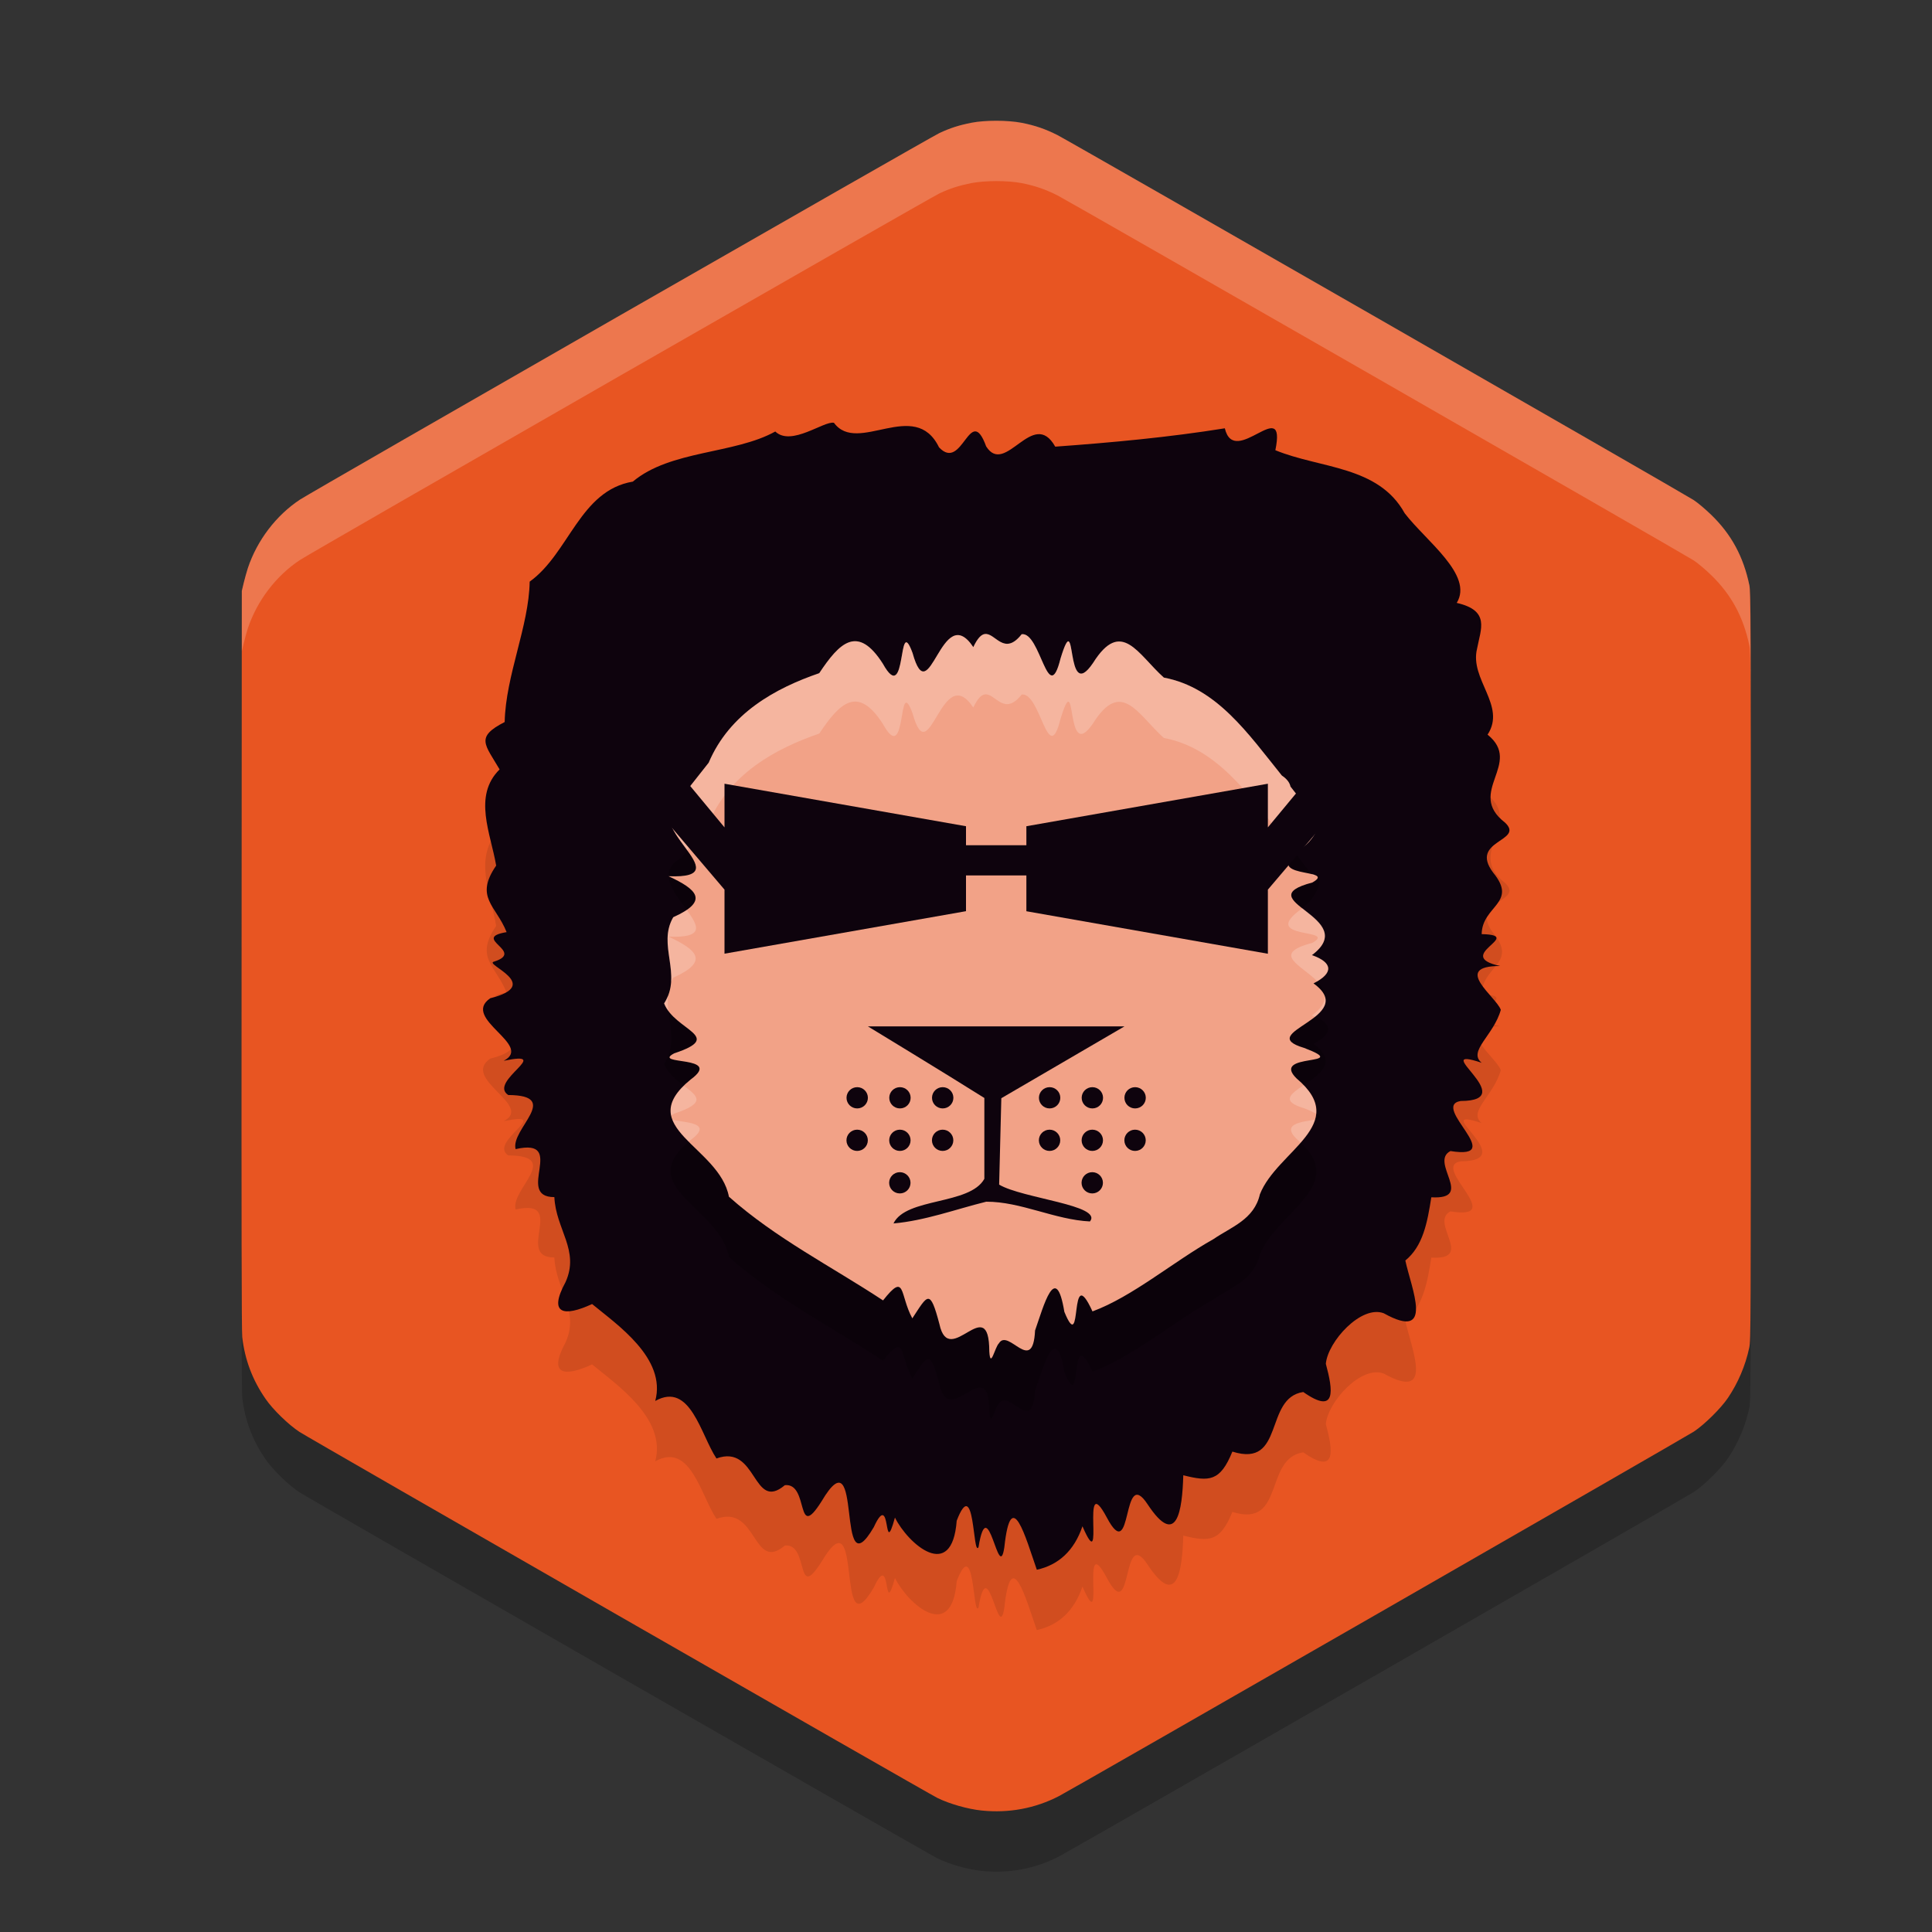 <svg xmlns="http://www.w3.org/2000/svg" width="32" height="32" version="1.1">
 <rect width="100%" height="100%" fill="#333333" stroke="none"/>
 <path style="opacity:0.2" d="M 16.26,30.988 C 16.027,30.964 15.726,30.878 15.525,30.779 15.362,30.699 5.127,24.826 4.962,24.718 4.78,24.599 4.523,24.35 4.4,24.172 4.182,23.858 4.056,23.524 4.012,23.146 4.001,23.053 3.998,21.21 4.001,16.901 l 0.004,-6.113 0.032,-0.134 c 0.017,-0.074 0.048,-0.184 0.069,-0.245 C 4.259,9.95 4.575,9.535 4.969,9.275 5.173,9.141 15.395,3.281 15.56,3.204 c 0.176,-0.082 0.323,-0.13 0.528,-0.17 0.226,-0.045 0.604,-0.044 0.833,8.19e-4 0.225,0.044 0.395,0.103 0.595,0.204 0.207,0.105 10.361,5.93 10.533,6.042 0.069,0.045 0.195,0.151 0.294,0.247 C 28.677,9.851 28.876,10.219 28.975,10.693 28.999,10.81 29,11.124 29,17.006 c 0,6.004 -7.64e-4,6.194 -0.027,6.316 -0.063,0.297 -0.186,0.585 -0.354,0.833 -0.116,0.172 -0.388,0.44 -0.562,0.556 -0.147,0.097 -10.292,5.921 -10.515,6.037 -0.396,0.205 -0.832,0.286 -1.282,0.24 z"/>
 <path style="fill:#e85522" d="M 16.26,29.988 C 16.027,29.964 15.726,29.878 15.525,29.779 15.362,29.699 5.127,23.826 4.962,23.718 4.78,23.599 4.523,23.35 4.4,23.172 4.182,22.858 4.056,22.524 4.012,22.146 4.001,22.053 3.998,20.21 4.001,15.901 l 0.004,-6.113 0.032,-0.134 C 4.055,9.58 4.086,9.47 4.106,9.409 4.259,8.95 4.575,8.535 4.969,8.275 5.173,8.141 15.395,2.281 15.56,2.204 c 0.176,-0.082 0.323,-0.13 0.528,-0.17 0.226,-0.045 0.604,-0.044 0.833,8.19e-4 0.225,0.044 0.395,0.103 0.595,0.204 0.207,0.105 10.361,5.93 10.533,6.042 0.069,0.045 0.195,0.151 0.294,0.247 C 28.677,8.851 28.876,9.219 28.975,9.693 28.999,9.81 29,10.124 29,16.006 c 0,6.004 -7.64e-4,6.194 -0.027,6.316 -0.063,0.297 -0.186,0.585 -0.354,0.833 -0.116,0.172 -0.388,0.44 -0.562,0.556 -0.147,0.097 -10.292,5.921 -10.515,6.037 -0.396,0.205 -0.832,0.286 -1.282,0.24 z"/>
 <path style="opacity:0.1" d="m 17.173,27 c -0.185,-0.531 -0.426,-1.416 -0.538,-0.372 -0.094,0.626 -0.27,-0.97 -0.428,-0.001 -0.097,0.171 -0.059,-1.223 -0.361,-0.439 -0.077,1.029 -0.809,0.38 -1.023,-0.052 -0.201,0.731 -0.051,-0.493 -0.35,0.158 -0.646,1.105 -0.161,-1.618 -0.865,-0.428 -0.437,0.693 -0.2,-0.31 -0.608,-0.267 -0.538,0.453 -0.453,-0.691 -1.133,-0.442 -0.261,-0.39 -0.431,-1.279 -1.014,-0.953 C 11.043,23.497 10.216,22.937 9.807,22.599 9.344,22.813 9.075,22.773 9.367,22.236 9.606,21.709 9.206,21.364 9.182,20.828 8.516,20.828 9.408,19.836 8.54,20.033 8.452,19.703 9.314,19.142 8.418,19.137 8.076,18.913 9.192,18.394 8.343,18.57 8.846,18.309 7.628,17.871 8.12,17.534 9.008,17.311 8.005,16.97 8.181,16.928 8.714,16.761 7.787,16.539 8.391,16.439 8.215,15.996 7.855,15.865 8.218,15.337 8.13,14.81 7.828,14.184 8.275,13.744 8.032,13.328 7.869,13.21 8.359,12.959 8.376,12.185 8.761,11.372 8.773,10.634 9.428,10.163 9.604,9.124 10.482,8.977 c 0.621,-0.524 1.684,-0.455 2.359,-0.831 0.264,0.254 0.81,-0.182 0.972,-0.144 0.392,0.537 1.339,-0.42 1.74,0.406 0.391,0.418 0.512,-0.75 0.781,-0.015 0.32,0.505 0.775,-0.652 1.144,0.004 0.938,-0.068 1.882,-0.155 2.809,-0.304 0.16,0.676 1.029,-0.575 0.837,0.363 0.744,0.306 1.706,0.254 2.142,1.044 0.353,0.461 1.145,1.024 0.862,1.485 0.557,0.127 0.398,0.431 0.337,0.758 -0.128,0.508 0.489,0.944 0.174,1.424 0.594,0.479 -0.365,0.953 0.287,1.455 0.34,0.317 -0.603,0.287 -0.195,0.83 0.417,0.508 -0.182,0.544 -0.19,1.019 0.735,0.016 -0.492,0.354 0.305,0.528 -0.807,5.23e-4 -0.063,0.51 0.012,0.726 -0.116,0.423 -0.552,0.686 -0.317,0.877 -0.922,-0.307 0.677,0.63 -0.348,0.633 -0.508,0.086 0.793,0.984 -0.169,0.829 -0.356,0.182 0.414,0.807 -0.317,0.766 -0.066,0.422 -0.138,0.808 -0.43,1.047 0.095,0.455 0.494,1.348 -0.357,0.874 -0.373,-0.143 -0.928,0.469 -0.96,0.837 0.119,0.438 0.181,0.856 -0.374,0.467 -0.655,0.098 -0.299,1.263 -1.174,0.987 -0.201,0.496 -0.382,0.5 -0.813,0.392 -0.017,0.583 -0.104,1.218 -0.591,0.481 -0.438,-0.667 -0.238,1.047 -0.676,0.218 -0.454,-0.848 -0.009,1.055 -0.403,0.146 -0.139,0.41 -0.402,0.642 -0.756,0.72 z"/>
 <path style="fill:#0e030d" d="m 17.173,26 c -0.185,-0.531 -0.426,-1.416 -0.538,-0.372 -0.094,0.626 -0.27,-0.97 -0.428,-0.001 -0.097,0.171 -0.059,-1.223 -0.361,-0.439 -0.077,1.029 -0.809,0.38 -1.023,-0.052 -0.201,0.731 -0.051,-0.493 -0.35,0.158 -0.646,1.105 -0.161,-1.618 -0.865,-0.428 -0.437,0.693 -0.2,-0.31 -0.608,-0.267 -0.538,0.453 -0.453,-0.691 -1.133,-0.442 -0.261,-0.39 -0.431,-1.279 -1.014,-0.953 C 11.043,22.497 10.216,21.937 9.807,21.599 9.344,21.813 9.075,21.773 9.367,21.236 9.606,20.709 9.206,20.364 9.182,19.828 8.516,19.828 9.408,18.836 8.54,19.033 8.452,18.703 9.314,18.142 8.418,18.137 8.076,17.913 9.192,17.394 8.343,17.57 8.846,17.309 7.628,16.871 8.12,16.534 9.008,16.311 8.005,15.97 8.181,15.928 8.714,15.761 7.787,15.539 8.391,15.439 8.215,14.996 7.855,14.865 8.218,14.337 8.13,13.81 7.828,13.184 8.275,12.744 8.032,12.328 7.869,12.21 8.359,11.959 8.376,11.185 8.761,10.372 8.773,9.634 9.428,9.163 9.604,8.124 10.482,7.977 11.102,7.454 12.166,7.523 12.841,7.147 c 0.264,0.254 0.81,-0.182 0.972,-0.144 0.392,0.537 1.339,-0.42 1.74,0.406 0.391,0.418 0.512,-0.75 0.781,-0.015 0.32,0.505 0.775,-0.652 1.144,0.004 0.938,-0.068 1.882,-0.155 2.809,-0.304 0.16,0.676 1.029,-0.575 0.837,0.363 0.744,0.306 1.706,0.254 2.142,1.044 0.353,0.461 1.145,1.024 0.862,1.485 0.557,0.127 0.398,0.431 0.337,0.758 -0.128,0.508 0.489,0.944 0.174,1.424 0.594,0.479 -0.365,0.953 0.287,1.455 0.34,0.317 -0.603,0.287 -0.195,0.83 0.417,0.508 -0.182,0.544 -0.19,1.019 0.735,0.016 -0.492,0.354 0.305,0.528 -0.807,5.23e-4 -0.063,0.51 0.012,0.726 -0.116,0.423 -0.552,0.686 -0.317,0.877 -0.922,-0.307 0.677,0.63 -0.348,0.633 -0.508,0.086 0.793,0.984 -0.169,0.829 -0.356,0.182 0.414,0.807 -0.317,0.766 -0.066,0.422 -0.138,0.808 -0.43,1.047 0.095,0.455 0.494,1.348 -0.357,0.874 -0.373,-0.143 -0.928,0.469 -0.96,0.837 0.119,0.438 0.181,0.856 -0.374,0.467 -0.655,0.098 -0.299,1.263 -1.174,0.987 -0.201,0.496 -0.382,0.5 -0.813,0.392 -0.017,0.583 -0.104,1.218 -0.591,0.481 -0.438,-0.667 -0.238,1.047 -0.676,0.218 -0.454,-0.848 -0.009,1.055 -0.403,0.146 -0.139,0.41 -0.402,0.642 -0.756,0.72 z"/>
 <path style="opacity:0.2" d="m 16.311,11.501 c -0.058,0.009 -0.119,0.067 -0.19,0.217 -0.529,-0.794 -0.724,1.112 -1.006,0.098 -0.254,-0.691 -0.085,0.911 -0.492,0.178 -0.418,-0.656 -0.719,-0.348 -1.054,0.156 -0.723,0.248 -1.483,0.662 -1.831,1.483 l -0.455,0.576 c -0.801,0.427 1.052,1.355 -0.21,1.304 0.466,0.216 0.683,0.408 0.078,0.679 C 10.881,16.655 11.31,17.135 11,17.62 c 0.174,0.45 1.016,0.545 0.168,0.826 -0.389,0.203 0.83,0.027 0.269,0.436 -0.967,0.789 0.48,1.106 0.636,1.939 0.774,0.689 1.699,1.155 2.553,1.718 0.38,-0.481 0.27,-0.098 0.485,0.297 0.257,-0.392 0.291,-0.502 0.449,0.096 0.162,0.756 0.823,-0.558 0.826,0.453 0.018,0.3 0.094,-0.076 0.159,-0.135 0.156,-0.26 0.562,0.536 0.599,-0.213 0.14,-0.398 0.343,-1.166 0.485,-0.309 0.315,0.768 0.066,-0.881 0.466,-0.007 0.664,-0.245 1.337,-0.823 2.003,-1.197 0.298,-0.204 0.675,-0.325 0.77,-0.743 0.282,-0.72 1.515,-1.156 0.608,-1.918 -0.449,-0.438 0.949,-0.193 0.125,-0.506 -0.861,-0.255 0.934,-0.505 0.155,-1.069 0.336,-0.168 0.323,-0.346 -0.027,-0.468 0.831,-0.621 -1.092,-0.913 0.008,-1.203 0.444,-0.251 -0.943,-0.036 -0.152,-0.584 0.286,-0.22 0.36,-0.622 0.162,-0.527 l -0.373,-0.478 c -0.013,-0.063 -0.056,-0.124 -0.143,-0.183 -0.56,-0.695 -1.079,-1.457 -1.954,-1.622 -0.431,-0.385 -0.703,-0.99 -1.173,-0.242 -0.477,0.706 -0.254,-1.003 -0.538,-0.075 -0.207,0.832 -0.331,-0.447 -0.644,-0.401 -0.293,0.372 -0.438,-0.031 -0.612,-0.003 z"/>
 <path style="fill:#f2a287" d="m 16.311,10.501 c -0.058,0.009 -0.119,0.067 -0.19,0.217 -0.529,-0.794 -0.724,1.112 -1.006,0.098 -0.254,-0.691 -0.085,0.911 -0.492,0.178 -0.418,-0.656 -0.719,-0.348 -1.054,0.156 -0.723,0.248 -1.483,0.662 -1.831,1.483 l -0.455,0.576 c -0.801,0.427 1.052,1.355 -0.21,1.304 0.466,0.216 0.683,0.408 0.078,0.679 C 10.881,15.655 11.31,16.135 11,16.62 c 0.174,0.45 1.016,0.545 0.168,0.826 -0.389,0.203 0.83,0.027 0.269,0.436 -0.967,0.789 0.48,1.106 0.636,1.939 0.774,0.689 1.699,1.155 2.553,1.718 0.38,-0.481 0.27,-0.098 0.485,0.297 0.257,-0.392 0.291,-0.502 0.449,0.096 0.162,0.756 0.823,-0.558 0.826,0.453 0.018,0.3 0.094,-0.076 0.159,-0.135 0.156,-0.26 0.562,0.536 0.599,-0.213 0.14,-0.398 0.343,-1.166 0.485,-0.309 0.315,0.768 0.066,-0.881 0.466,-0.007 0.664,-0.245 1.337,-0.823 2.003,-1.197 0.298,-0.204 0.675,-0.325 0.77,-0.743 0.282,-0.72 1.515,-1.156 0.608,-1.918 -0.449,-0.438 0.949,-0.193 0.125,-0.506 -0.861,-0.255 0.934,-0.505 0.155,-1.069 0.336,-0.168 0.323,-0.346 -0.027,-0.468 0.831,-0.621 -1.092,-0.913 0.008,-1.203 0.444,-0.251 -0.943,-0.036 -0.152,-0.584 0.286,-0.22 0.36,-0.622 0.162,-0.527 l -0.373,-0.478 c -0.013,-0.063 -0.056,-0.124 -0.143,-0.183 -0.56,-0.695 -1.079,-1.457 -1.954,-1.622 -0.431,-0.385 -0.703,-0.99 -1.173,-0.242 -0.477,0.706 -0.254,-1.003 -0.538,-0.075 -0.207,0.832 -0.331,-0.447 -0.644,-0.401 -0.293,0.372 -0.438,-0.031 -0.612,-0.003 z"/>
 <path style="fill:#ffffff;opacity:0.2" d="M 16.344 10.5 C 16.333 10.499 16.321 10.5 16.311 10.502 C 16.253 10.511 16.192 10.569 16.121 10.719 C 15.592 9.925 15.397 11.831 15.115 10.816 C 14.861 10.125 15.032 11.727 14.625 10.994 C 14.207 10.338 13.905 10.647 13.57 11.15 C 12.847 11.399 12.086 11.812 11.738 12.633 L 11.285 13.209 C 10.864 13.434 11.175 13.797 11.383 14.084 L 11.738 13.633 C 12.086 12.812 12.847 12.399 13.57 12.15 C 13.905 11.647 14.207 11.338 14.625 11.994 C 15.032 12.727 14.861 11.125 15.115 11.816 C 15.397 12.831 15.592 10.925 16.121 11.719 C 16.192 11.569 16.253 11.511 16.311 11.502 C 16.484 11.474 16.629 11.876 16.922 11.504 C 17.235 11.458 17.359 12.738 17.566 11.906 C 17.85 10.978 17.629 12.686 18.105 11.98 C 18.575 11.233 18.847 11.838 19.277 12.223 C 20.152 12.388 20.673 13.151 21.232 13.846 C 21.32 13.904 21.362 13.965 21.375 14.027 L 21.457 14.131 C 21.491 14.101 21.534 14.069 21.586 14.033 C 21.872 13.813 21.946 13.41 21.748 13.506 L 21.375 13.027 C 21.362 12.965 21.32 12.904 21.232 12.846 C 20.673 12.151 20.152 11.388 19.277 11.223 C 18.847 10.838 18.575 10.233 18.105 10.98 C 17.629 11.686 17.85 9.978 17.566 10.906 C 17.359 11.738 17.235 10.458 16.922 10.504 C 16.647 10.853 16.504 10.52 16.344 10.5 z M 21.729 14.48 L 21.748 14.506 C 21.76 14.5 21.771 14.496 21.781 14.494 C 21.768 14.489 21.747 14.485 21.729 14.48 z M 11.074 14.514 C 11.076 14.515 11.078 14.515 11.08 14.516 C 11.08 14.515 11.08 14.514 11.08 14.514 C 11.078 14.514 11.077 14.514 11.074 14.514 z M 21.572 15.043 C 20.815 15.577 22.177 15.368 21.736 15.617 C 21.04 15.8 21.555 15.984 21.816 16.252 C 22.084 16.095 22.055 15.934 21.73 15.82 C 22.185 15.48 21.82 15.239 21.572 15.043 z M 11.375 15.072 C 11.319 15.111 11.246 15.151 11.152 15.193 C 10.947 15.543 11.141 15.902 11.115 16.266 C 11.126 16.241 11.138 16.218 11.152 16.193 C 11.757 15.923 11.54 15.73 11.074 15.514 C 11.681 15.538 11.567 15.336 11.375 15.072 z M 11.062 16.496 C 11.046 16.537 11.026 16.578 11 16.619 C 11.017 16.664 11.042 16.704 11.07 16.742 C 11.061 16.659 11.056 16.578 11.062 16.496 z M 21.945 16.506 C 21.944 16.6 21.884 16.705 21.73 16.82 C 21.749 16.827 21.762 16.835 21.779 16.842 C 21.9 16.745 21.989 16.635 21.945 16.506 z M 21.592 17.975 C 21.373 18.121 21.206 18.24 21.602 18.357 C 21.697 18.394 21.755 18.422 21.797 18.445 C 21.81 18.299 21.755 18.145 21.592 17.975 z M 11.328 17.984 C 11.14 18.17 11.088 18.329 11.119 18.477 C 11.131 18.467 11.146 18.457 11.168 18.445 C 11.711 18.265 11.552 18.154 11.328 17.984 z M 21.779 18.543 C 21.598 18.582 21.205 18.601 21.475 18.863 C 21.5 18.885 21.519 18.905 21.541 18.926 C 21.65 18.8 21.74 18.674 21.779 18.543 z M 11.139 18.545 C 11.186 18.669 11.288 18.789 11.408 18.91 C 11.419 18.901 11.426 18.892 11.438 18.883 C 11.849 18.582 11.305 18.596 11.139 18.545 z"/>
 <path style="fill:#0e030d" d="M 10.137,11.456 9.62,11.937 12,14.735 v 1.061 l 4,-0.704 V 14.5 h 1 v 0.593 l 4,0.704 V 14.735 L 23.38,11.937 22.863,11.456 21,13.704 v -0.723 l -4,0.704 V 14 h -1 v -0.315 l -4,-0.704 v 0.723 z"/>
 <path style="fill:#0e030d" d="m 14.375,17 c 0,0 1.276,0.775 1.929,1.186 v 1.339 c -0.241,0.437 -1.298,0.307 -1.505,0.739 0.523,-0.046 1.027,-0.234 1.536,-0.36 0.57,-0.003 1.136,0.299 1.718,0.327 0.217,-0.269 -1.12,-0.381 -1.504,-0.61 0.011,-0.477 0.036,-1.431 0.036,-1.431 L 18.625,17 Z m -0.177,1.007 c -0.098,0 -0.177,0.079 -0.177,0.176 0,0.097 0.079,0.176 0.177,0.176 0.098,0 0.177,-0.079 0.177,-0.176 0,-0.097 -0.079,-0.176 -0.177,-0.176 z m 0.708,0 c -0.098,0 -0.177,0.079 -0.177,0.176 0,0.097 0.079,0.176 0.177,0.176 0.098,0 0.177,-0.079 0.177,-0.176 0,-0.097 -0.079,-0.176 -0.177,-0.176 z m 0.708,0 c -0.098,0 -0.177,0.079 -0.177,0.176 0,0.097 0.079,0.176 0.177,0.176 0.098,0 0.177,-0.079 0.177,-0.176 0,-0.097 -0.079,-0.176 -0.177,-0.176 z m 1.771,0 c -0.098,0 -0.177,0.079 -0.177,0.176 0,0.097 0.079,0.176 0.177,0.176 0.098,0 0.177,-0.079 0.177,-0.176 0,-0.097 -0.079,-0.176 -0.177,-0.176 z m 0.708,0 c -0.098,0 -0.177,0.079 -0.177,0.176 0,0.097 0.079,0.176 0.177,0.176 0.098,0 0.177,-0.079 0.177,-0.176 0,-0.097 -0.079,-0.176 -0.177,-0.176 z m 0.708,0 c -0.098,0 -0.177,0.079 -0.177,0.176 0,0.097 0.079,0.176 0.177,0.176 0.098,0 0.177,-0.079 0.177,-0.176 0,-0.097 -0.079,-0.176 -0.177,-0.176 z m -4.604,0.704 c -0.098,0 -0.177,0.079 -0.177,0.176 -10e-7,0.097 0.079,0.176 0.177,0.176 0.098,0 0.177,-0.079 0.177,-0.176 0,-0.097 -0.079,-0.176 -0.177,-0.176 z m 0.708,0 c -0.098,0 -0.177,0.079 -0.177,0.176 -1e-6,0.097 0.079,0.176 0.177,0.176 0.098,0 0.177,-0.079 0.177,-0.176 0,-0.097 -0.079,-0.176 -0.177,-0.176 z m 0.708,0 c -0.098,0 -0.177,0.079 -0.177,0.176 -10e-7,0.097 0.079,0.176 0.177,0.176 0.098,0 0.177,-0.079 0.177,-0.176 0,-0.097 -0.079,-0.176 -0.177,-0.176 z m 1.771,0 c -0.098,0 -0.177,0.079 -0.177,0.176 -10e-7,0.097 0.079,0.176 0.177,0.176 0.098,0 0.177,-0.079 0.177,-0.176 0,-0.097 -0.079,-0.176 -0.177,-0.176 z m 0.708,0 c -0.098,0 -0.177,0.079 -0.177,0.176 -1e-6,0.097 0.079,0.176 0.177,0.176 0.098,0 0.177,-0.079 0.177,-0.176 0,-0.097 -0.079,-0.176 -0.177,-0.176 z m 0.708,0 c -0.098,0 -0.177,0.079 -0.177,0.176 -10e-7,0.097 0.079,0.176 0.177,0.176 0.098,0 0.177,-0.079 0.177,-0.176 0,-0.097 -0.079,-0.176 -0.177,-0.176 z m -3.896,0.704 c -0.098,0 -0.177,0.079 -0.177,0.176 0,0.097 0.079,0.176 0.177,0.176 0.098,0 0.177,-0.079 0.177,-0.176 0,-0.097 -0.079,-0.176 -0.177,-0.176 z m 3.187,0 c -0.098,0 -0.177,0.079 -0.177,0.176 0,0.097 0.079,0.176 0.177,0.176 0.098,0 0.177,-0.079 0.177,-0.176 0,-0.097 -0.079,-0.176 -0.177,-0.176 z"/>
 <path style="fill:#ffffff;opacity:0.2" d="M 16.504 2 C 16.353 2 16.201 2.011 16.088 2.033 C 15.883 2.074 15.736 2.121 15.561 2.203 C 15.395 2.281 5.172 8.141 4.969 8.275 C 4.574 8.535 4.258 8.949 4.105 9.408 C 4.085 9.469 4.055 9.581 4.037 9.654 L 4.006 9.787 L 4.006 10.787 L 4.037 10.654 C 4.055 10.581 4.085 10.469 4.105 10.408 C 4.258 9.949 4.574 9.535 4.969 9.275 C 5.172 9.141 15.395 3.281 15.561 3.203 C 15.736 3.121 15.883 3.074 16.088 3.033 C 16.314 2.989 16.693 2.988 16.922 3.033 C 17.147 3.077 17.317 3.137 17.518 3.238 C 17.725 3.344 27.879 9.169 28.051 9.281 C 28.12 9.326 28.245 9.431 28.344 9.527 C 28.677 9.851 28.876 10.219 28.975 10.693 C 28.987 10.752 28.993 10.859 28.996 11.688 C 28.993 10.353 28.989 9.763 28.975 9.693 C 28.876 9.219 28.677 8.851 28.344 8.527 C 28.245 8.431 28.12 8.326 28.051 8.281 C 27.879 8.169 17.725 2.344 17.518 2.238 C 17.317 2.137 17.147 2.077 16.922 2.033 C 16.807 2.011 16.655 2 16.504 2 z"/>
</svg>
